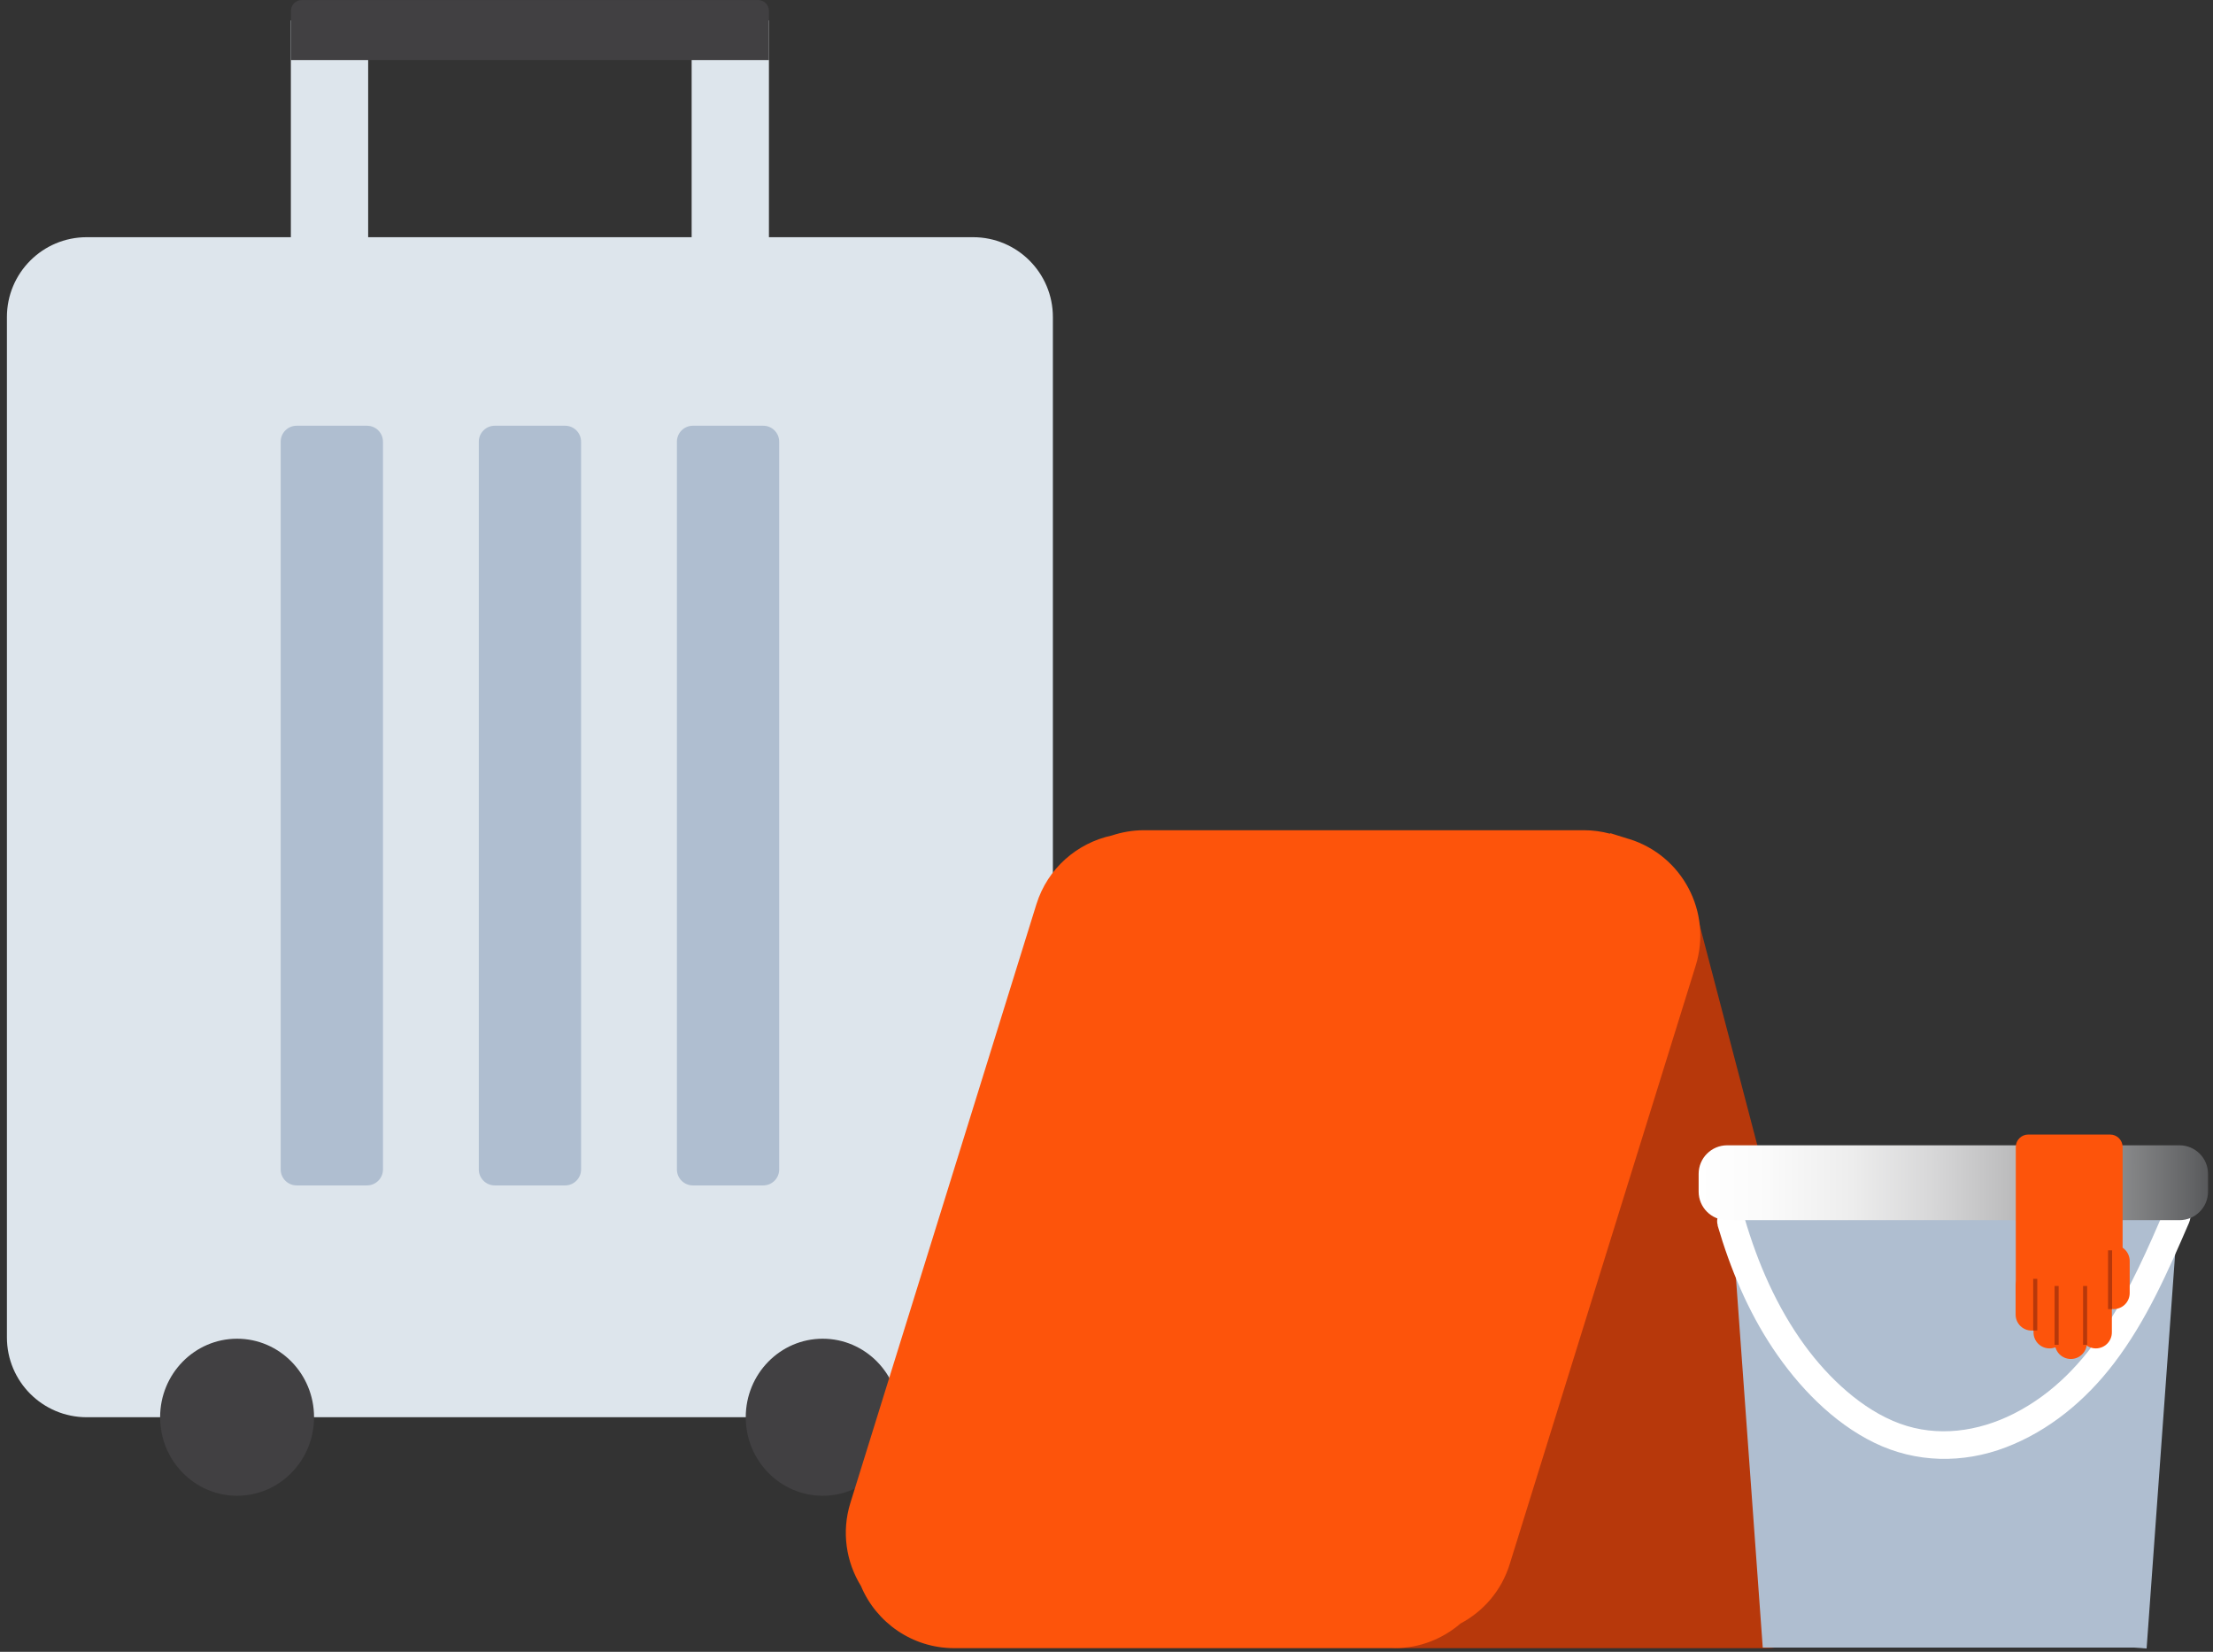 <svg width="272" height="203" viewBox="0 0 272 203" fill="none" xmlns="http://www.w3.org/2000/svg">
<rect x="0" y="0" width="272" height="203" fill="#333333" stroke="none"/>
<path d="M119.6 29.15H10.66C5.242 29.15 0.85 33.542 0.85 38.96V164.36C0.85 169.778 5.242 174.17 10.66 174.17H119.6C125.018 174.17 129.41 169.778 129.41 164.36V38.96C129.41 33.542 125.018 29.15 119.6 29.15Z" fill="#DDE5EC"/>
<path d="M101.12 183.82C106.345 183.82 110.58 179.499 110.58 174.17C110.58 168.84 106.345 164.52 101.12 164.52C95.895 164.52 91.66 168.84 91.66 174.17C91.66 179.499 95.895 183.82 101.12 183.82Z" fill="#414042"/>
<path d="M29.14 183.82C34.365 183.82 38.6 179.499 38.6 174.17C38.6 168.84 34.365 164.52 29.14 164.52C23.916 164.52 19.68 168.84 19.68 174.17C19.68 179.499 23.916 183.82 29.14 183.82Z" fill="#414042"/>
<path d="M45.25 2.51H35.75V52.32H45.25V2.51Z" fill="#DDE5EC"/>
<path d="M94.51 2.51H85.01V52.32H94.51V2.51Z" fill="#DDE5EC"/>
<path d="M37.08 0.01H93.19C93.92 0.01 94.51 0.6 94.51 1.33V7.39H35.76V1.33C35.76 0.6 36.35 0.01 37.08 0.01Z" fill="#414042"/>
<path d="M45.11 52.32H36.46C35.377 52.32 34.5 53.198 34.5 54.28V143.72C34.5 144.802 35.377 145.68 36.46 145.68H45.11C46.193 145.68 47.07 144.802 47.07 143.72V54.28C47.07 53.198 46.193 52.32 45.11 52.32Z" fill="#AFBED0"/>
<path d="M69.46 52.32H60.81C59.728 52.32 58.85 53.198 58.85 54.28V143.72C58.85 144.802 59.728 145.68 60.81 145.68H69.46C70.543 145.68 71.42 144.802 71.42 143.72V54.28C71.42 53.198 70.543 52.32 69.46 52.32Z" fill="#AFBED0"/>
<path d="M93.81 52.32H85.16C84.078 52.32 83.2 53.198 83.2 54.28V143.72C83.2 144.802 84.078 145.68 85.16 145.68H93.81C94.893 145.68 95.77 144.802 95.77 143.72V54.28C95.77 53.198 94.893 52.32 93.81 52.32Z" fill="#AFBED0"/>
<path d="M148.23 104.75L150.14 104.04L150.21 104.09C151.05 103.83 151.92 103.67 152.83 103.67H197.67C198.82 103.67 199.92 103.9 200.95 104.31C204.47 105.21 207.48 108.27 208.63 112.63L227.58 184.99C228.5 188.51 228.01 192.13 226.5 195.04C224.95 199.45 221.28 202.55 217 202.55H172.16C169.59 202.55 167.24 201.42 165.43 199.57C163.11 198.11 161.25 195.61 160.41 192.39L141.46 120.03C139.77 113.58 142.81 106.74 148.24 104.73L148.23 104.75Z" fill="#B7380B"/>
<path d="M200.25 103.12L197.95 102.4L197.86 102.45C196.85 102.18 195.79 102.03 194.7 102.03H140.6C139.21 102.03 137.89 102.27 136.64 102.68C132.4 103.6 128.76 106.7 127.38 111.14L104.52 184.7C103.41 188.27 104 191.96 105.82 194.91C107.69 199.39 112.12 202.55 117.29 202.55H171.39C174.5 202.55 177.33 201.4 179.51 199.52C182.31 198.04 184.55 195.49 185.56 192.22L208.42 118.66C210.46 112.1 206.79 105.14 200.24 103.11L200.25 103.12Z" fill="#FD540B"/>
<path d="M267.95 145.75L263.51 145.43V143.81H249.2L249.15 142.99L239.52 143.69L231.36 143.1L231.3 143.81H216.66V145.35L212.54 145.65L216.66 202.48H262.37L263.84 202.59L267.95 145.75Z" fill="#AFBED0"/>
<path d="M211.11 150.6C212.67 155.92 214.84 161.13 217.93 165.75C221.02 170.37 225.24 174.8 230.36 177.3C235.48 179.8 241.26 179.89 246.56 177.86C251.86 175.83 256.34 172.11 259.82 167.55C263.81 162.33 266.46 156.27 269.05 150.28C269.41 149.43 269.3 148.45 268.44 147.95C267.72 147.53 266.47 147.71 266.11 148.56C261.95 158.15 257.35 168.77 247.5 173.74C243.12 175.95 238.13 176.65 233.5 174.95C228.87 173.25 224.74 169.34 221.81 165.33C218.38 160.62 216.05 155.25 214.42 149.68C213.81 147.57 210.51 148.47 211.13 150.59L211.11 150.6Z" fill="white"/>
<path d="M267.88 140.75H212.29C210.352 140.75 208.78 142.321 208.78 144.26V146.44C208.78 148.378 210.352 149.95 212.29 149.95H267.88C269.819 149.95 271.39 148.378 271.39 146.44V144.26C271.39 142.321 269.819 140.75 267.88 140.75Z" fill="url(#paint0_linear_64_3)"/>
<path d="M249.28 139.43H259.36C260.2 139.43 260.89 140.11 260.89 140.96V159.14H247.76V140.96C247.76 140.12 248.44 139.43 249.29 139.43H249.28Z" fill="#FD540B"/>
<path d="M249.71 156.07C250.8 156.07 251.68 156.95 251.68 158.04V161.55C251.68 162.64 250.8 163.52 249.71 163.52C248.62 163.52 247.74 162.64 247.74 161.55V158.04C247.74 156.95 248.62 156.07 249.71 156.07Z" fill="#FD540B"/>
<path d="M251.91 157.39C253 157.39 253.88 158.27 253.88 159.36V163.74C253.88 164.83 253 165.71 251.91 165.71C250.82 165.71 249.94 164.83 249.94 163.74V159.36C249.94 158.27 250.82 157.39 251.91 157.39Z" fill="#FD540B"/>
<path d="M254.53 158.69C255.62 158.69 256.5 159.57 256.5 160.66V165.04C256.5 166.13 255.62 167.01 254.53 167.01C253.44 167.01 252.56 166.13 252.56 165.04V160.66C252.56 159.57 253.44 158.69 254.53 158.69Z" fill="#FD540B"/>
<path d="M257.6 157.39C258.69 157.39 259.57 158.27 259.57 159.36V163.74C259.57 164.83 258.69 165.71 257.6 165.71C256.51 165.71 255.63 164.83 255.63 163.74V159.36C255.63 158.27 256.51 157.39 257.6 157.39Z" fill="#FD540B"/>
<path d="M259.79 153C260.88 153 261.76 153.88 261.76 154.97V158.91C261.76 160 260.88 160.88 259.79 160.88C258.7 160.88 257.82 160 257.82 158.91V154.97C257.82 153.88 258.7 153 259.79 153Z" fill="#FD540B"/>
<path d="M250.15 157.16V163.51" stroke="#B7380B" stroke-width="0.5" stroke-miterlimit="10"/>
<path d="M252.78 158.04V165.27" stroke="#B7380B" stroke-width="0.5" stroke-miterlimit="10"/>
<path d="M256.28 158.04V165.27" stroke="#B7380B" stroke-width="0.5" stroke-miterlimit="10"/>
<path d="M259.35 153.66V160.88" stroke="#B7380B" stroke-width="0.5" stroke-miterlimit="10"/>
<defs>
<linearGradient id="paint0_linear_64_3" x1="271.38" y1="145.34" x2="208.78" y2="145.34" gradientUnits="userSpaceOnUse">
<stop stop-color="#58595B"/>
<stop offset="0.03" stop-color="#626365"/>
<stop offset="0.2" stop-color="#919293"/>
<stop offset="0.37" stop-color="#B9B9BA"/>
<stop offset="0.54" stop-color="#D7D7D8"/>
<stop offset="0.7" stop-color="#EDEDED"/>
<stop offset="0.86" stop-color="#FAFAFA"/>
<stop offset="1" stop-color="white"/>
</linearGradient>
</defs>
</svg>
